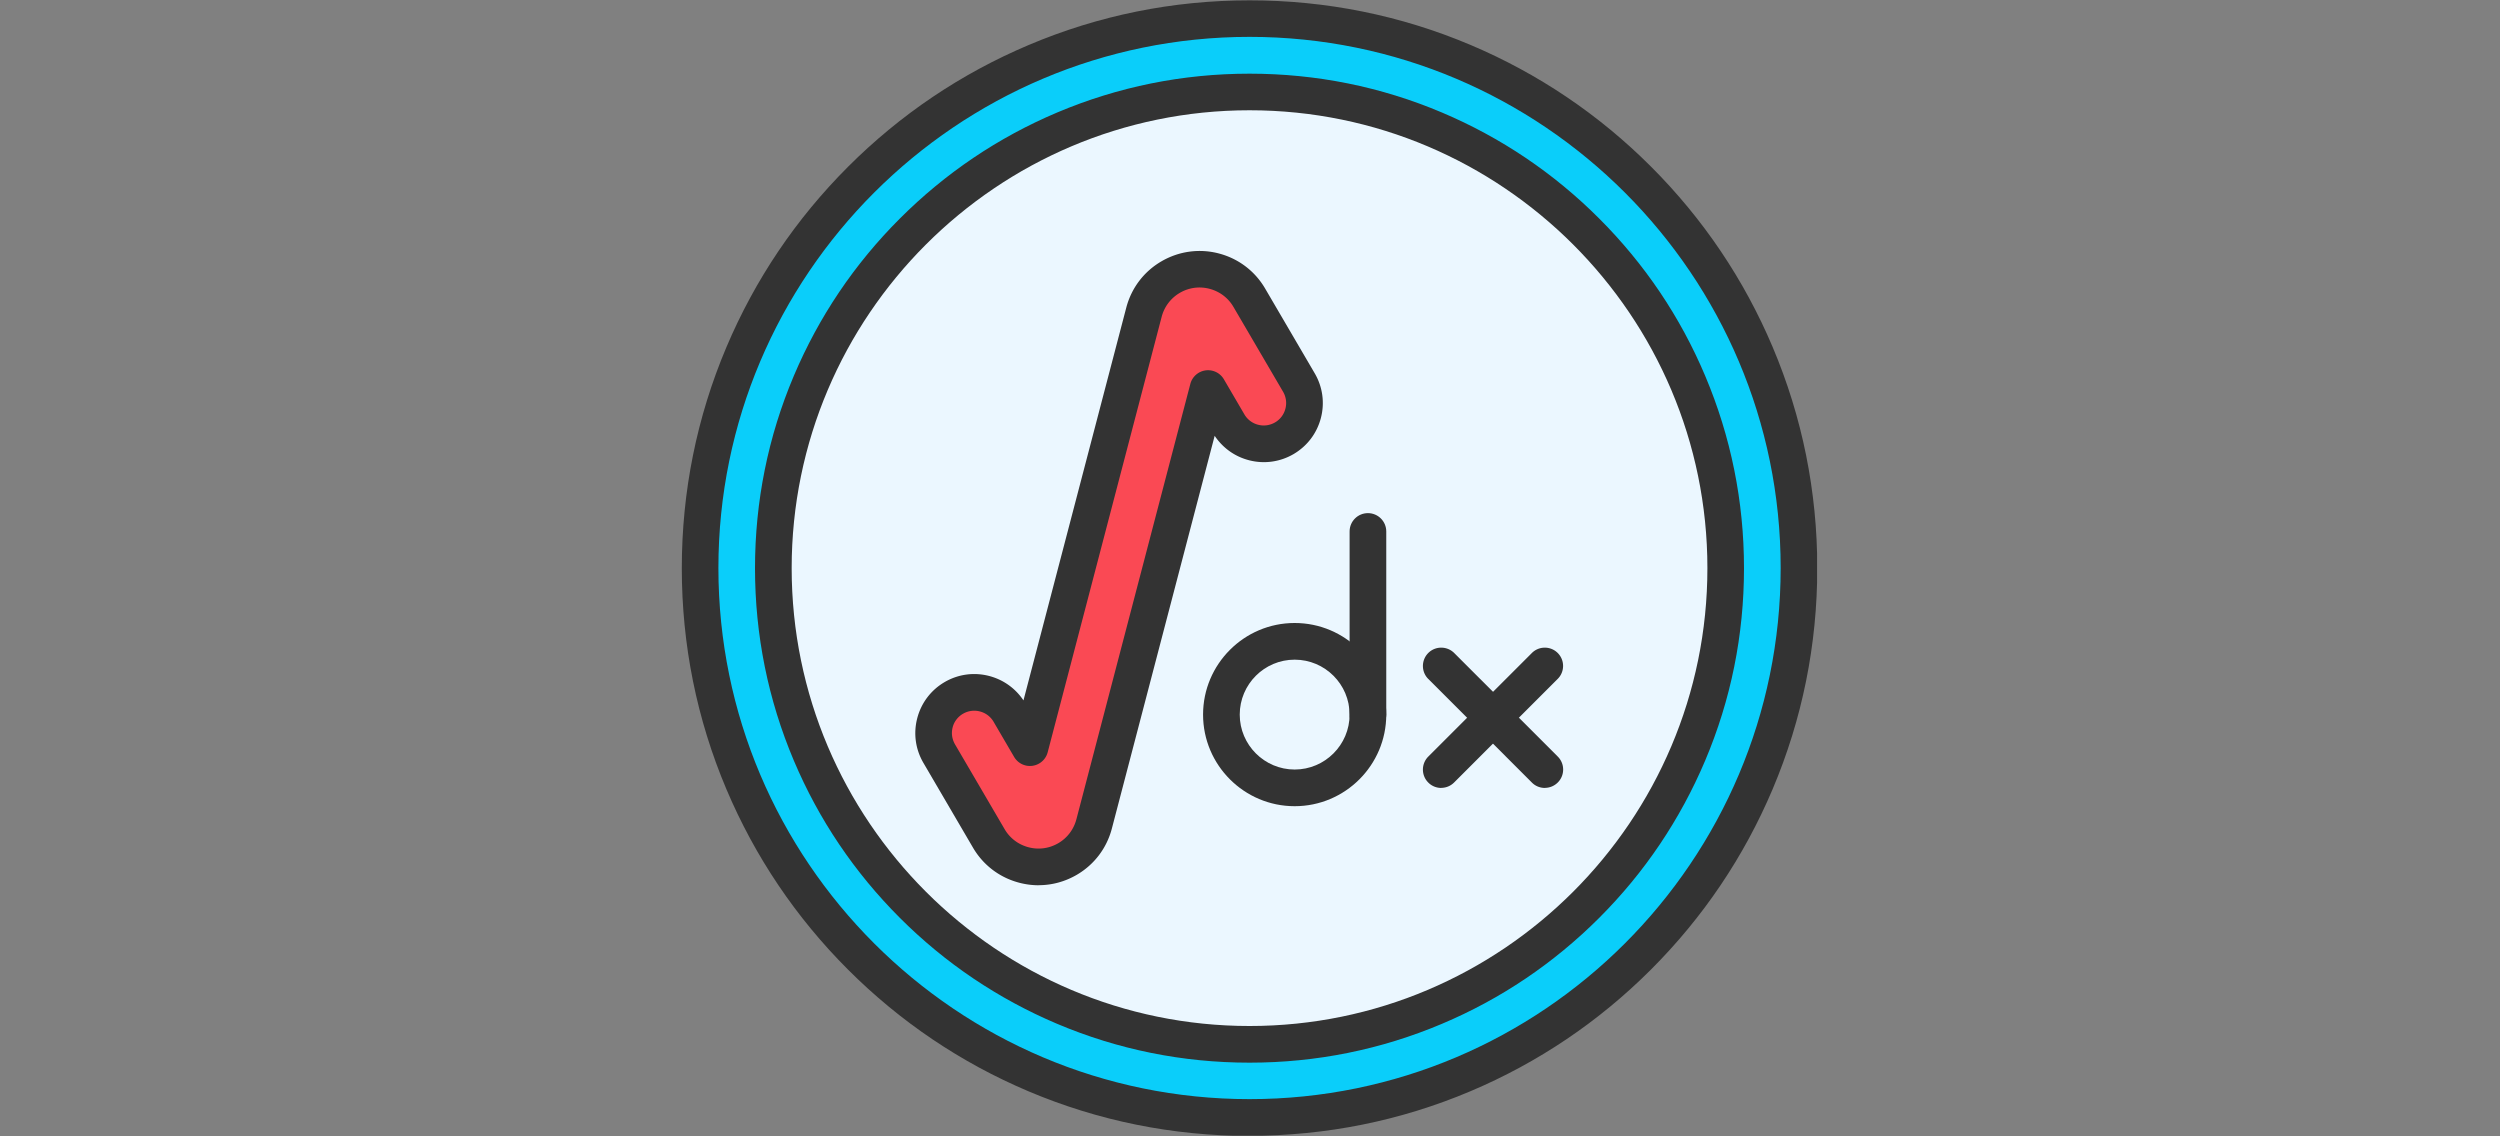 <svg xmlns="http://www.w3.org/2000/svg" xmlns:xlink="http://www.w3.org/1999/xlink" width="50" zoomAndPan="magnify" viewBox="0 0 37.5 17.04" height="22.72" preserveAspectRatio="xMidYMid meet" version="1.0"><rect x="0" y="0" width="37.5" height="17.04" fill="#808080" stroke="none"/><defs><clipPath id="0951671b64"><path d="M10.225 0.004h17.031v17.031H10.225Zm0 0" clip-rule="nonzero"/></clipPath></defs><path fill="#fa4954" d="M19.484 5.739a0.608 0.608 0 0 1 0.064 0.463 0.608 0.608 0 0 1 -0.282 0.372c-0.291 0.17 -0.665 0.072 -0.835 -0.219l-0.308 -0.527 -1.709 6.53c-0.06 0.231 -0.209 0.415 -0.399 0.527 -0.191 0.111 -0.424 0.15 -0.655 0.09a0.863 0.863 0 0 1 -0.526 -0.399l-0.744 -1.272a0.609 0.609 0 0 1 -0.064 -0.463 0.609 0.609 0 0 1 0.282 -0.372c0.291 -0.17 0.665 -0.072 0.835 0.219l0.308 0.527 1.709 -6.53c0.06 -0.231 0.209 -0.415 0.399 -0.527A0.861 0.861 0 0 1 18.213 4.068a0.865 0.865 0 0 1 0.527 0.399Zm0 0" fill-opacity="1" fill-rule="evenodd"/><path fill="#ebf7ff" d="M20.519 10.72c0 -0.605 -0.494 -1.099 -1.099 -1.099 -0.605 0 -1.099 0.494 -1.099 1.099 0 0.605 0.494 1.099 1.099 1.099 0.605 0 1.099 -0.494 1.099 -1.099m0 0" fill-opacity="1" fill-rule="evenodd"/><path fill="#ebf7ff" d="M20.519 10.72c0 -0.607 -0.492 -1.099 -1.099 -1.099s-1.099 0.492 -1.099 1.099 0.492 1.099 1.099 1.099 1.099 -0.492 1.099 -1.099m-1.776 -9.341c3.945 0 7.143 3.198 7.143 7.143 0 3.945 -3.198 7.143 -7.143 7.143 -3.945 0 -7.143 -3.198 -7.143 -7.143S14.798 1.379 18.743 1.379M19.547 6.202a0.608 0.608 0 0 1 -0.282 0.372c-0.291 0.17 -0.665 0.072 -0.835 -0.218l-0.308 -0.527 -1.709 6.531c-0.06 0.231 -0.209 0.415 -0.399 0.527a0.861 0.861 0 0 1 -0.655 0.09 0.863 0.863 0 0 1 -0.526 -0.399l-0.744 -1.272a0.609 0.609 0 0 1 -0.064 -0.463 0.609 0.609 0 0 1 0.282 -0.372c0.291 -0.17 0.665 -0.072 0.835 0.219l0.308 0.527 1.709 -6.53c0.06 -0.231 0.209 -0.415 0.399 -0.527A0.861 0.861 0 0 1 18.213 4.068a0.864 0.864 0 0 1 0.527 0.399l0.744 1.272a0.608 0.608 0 0 1 0.064 0.463m0 0" fill-opacity="1" fill-rule="evenodd"/><path fill="#0acefa" d="M18.743 0.28c4.552 0 8.242 3.69 8.242 8.242S23.295 16.764 18.743 16.764c-4.552 0 -8.242 -3.69 -8.242 -8.242S14.191 0.28 18.743 0.28M25.886 8.522c0 -3.945 -3.198 -7.143 -7.143 -7.143 -3.945 0 -7.143 3.198 -7.143 7.143 0 3.945 3.198 7.143 7.143 7.143 3.945 0 7.143 -3.198 7.143 -7.143m0 0" fill-opacity="1" fill-rule="evenodd"/><g clip-path="url(#0951671b64)"><path fill="#333333" d="M18.743 17.039c-1.15 0 -2.265 -0.225 -3.315 -0.669 -1.014 -0.429 -1.925 -1.043 -2.707 -1.825 -0.782 -0.782 -1.396 -1.693 -1.825 -2.707 -0.444 -1.05 -0.669 -2.165 -0.669 -3.315 0 -1.15 0.225 -2.265 0.669 -3.315 0.429 -1.014 1.043 -1.925 1.825 -2.707 0.782 -0.782 1.693 -1.396 2.707 -1.825C16.478 0.231 17.593 0.005 18.743 0.005c1.15 0 2.265 0.225 3.315 0.669 1.014 0.429 1.925 1.043 2.707 1.825 0.782 0.782 1.396 1.693 1.825 2.707 0.444 1.05 0.669 2.166 0.669 3.315 0 1.15 -0.225 2.265 -0.669 3.315 -0.429 1.014 -1.043 1.925 -1.825 2.707 -0.782 0.782 -1.693 1.396 -2.707 1.825 -1.05 0.444 -2.165 0.669 -3.315 0.669m0 -16.484c-4.393 0 -7.967 3.574 -7.967 7.967 0 4.393 3.574 7.967 7.967 7.967s7.967 -3.574 7.967 -7.967c0 -4.393 -3.574 -7.967 -7.967 -7.967m0 0" fill-opacity="1" fill-rule="evenodd"/></g><path fill="#333333" d="M18.743 15.94c-1.001 0 -1.973 -0.196 -2.887 -0.583 -0.883 -0.374 -1.677 -0.908 -2.358 -1.589 -0.681 -0.681 -1.216 -1.474 -1.59 -2.358 -0.387 -0.915 -0.583 -1.886 -0.583 -2.887 0 -1.001 0.196 -1.973 0.583 -2.887 0.374 -0.883 0.908 -1.677 1.59 -2.358 0.681 -0.681 1.474 -1.216 2.358 -1.59 0.915 -0.387 1.886 -0.583 2.887 -0.583 1.001 0 1.973 0.196 2.887 0.583 0.883 0.374 1.677 0.908 2.358 1.59 0.681 0.681 1.216 1.474 1.589 2.358 0.387 0.915 0.583 1.886 0.583 2.887s-0.196 1.973 -0.583 2.887c-0.374 0.883 -0.908 1.677 -1.589 2.358 -0.681 0.681 -1.474 1.216 -2.358 1.589 -0.915 0.387 -1.886 0.583 -2.887 0.583m0 -14.286c-3.787 0 -6.868 3.081 -6.868 6.868 0 3.787 3.081 6.868 6.868 6.868 3.787 0 6.868 -3.081 6.868 -6.868 0 -3.787 -3.081 -6.868 -6.868 -6.868m0 0" fill-opacity="1" fill-rule="evenodd"/><path fill="#333333" d="M15.579 13.279a1.146 1.146 0 0 1 -0.29 -0.038c-0.294 -0.077 -0.541 -0.264 -0.694 -0.526l-0.744 -1.272c-0.119 -0.204 -0.152 -0.442 -0.092 -0.671q0 0 0 0c0.06 -0.229 0.205 -0.42 0.409 -0.54 0.204 -0.119 0.442 -0.152 0.671 -0.092 0.212 0.056 0.392 0.185 0.513 0.366l1.542 -5.891c0.077 -0.294 0.264 -0.541 0.526 -0.694 0.262 -0.153 0.569 -0.196 0.863 -0.119s0.541 0.264 0.694 0.526l0.744 1.272c0.119 0.204 0.152 0.442 0.092 0.671 -0.06 0.229 -0.205 0.42 -0.409 0.54 -0.204 0.119 -0.442 0.152 -0.671 0.092 -0.212 -0.055 -0.392 -0.185 -0.513 -0.366l-1.542 5.891c-0.077 0.294 -0.264 0.541 -0.526 0.694 -0.177 0.103 -0.373 0.156 -0.573 0.156m-1.289 -2.368c-0.023 0.087 -0.01 0.177 0.035 0.255l0.744 1.272c0.079 0.136 0.207 0.232 0.359 0.272a0.585 0.585 0 0 0 0.446 -0.061c0.136 -0.079 0.232 -0.207 0.272 -0.359l1.709 -6.53a0.275 0.275 0 0 1 0.228 -0.203 0.275 0.275 0 0 1 0.275 0.133l0.308 0.527a0.334 0.334 0 0 0 0.205 0.155c0.087 0.023 0.177 0.01 0.255 -0.035a0.333 0.333 0 0 0 0.155 -0.205 0.334 0.334 0 0 0 -0.035 -0.255l-0.744 -1.272c-0.079 -0.136 -0.207 -0.232 -0.359 -0.272 -0.152 -0.04 -0.311 -0.018 -0.446 0.061s-0.232 0.207 -0.272 0.359L15.715 11.285a0.275 0.275 0 0 1 -0.503 0.069l-0.308 -0.527a0.332 0.332 0 0 0 -0.205 -0.155 0.334 0.334 0 0 0 -0.255 0.035 0.334 0.334 0 0 0 -0.155 0.205m0 0" fill-opacity="1" fill-rule="evenodd"/><path fill="#333333" d="M19.42 12.093c-0.757 0 -1.374 -0.616 -1.374 -1.374 0 -0.757 0.616 -1.374 1.374 -1.374s1.374 0.616 1.374 1.374c0 0.757 -0.616 1.374 -1.374 1.374m0 -2.198c-0.455 0 -0.824 0.37 -0.824 0.824 0 0.454 0.37 0.824 0.824 0.824 0.454 0 0.824 -0.37 0.824 -0.824 0 -0.455 -0.37 -0.824 -0.824 -0.824m0 0" fill-opacity="1" fill-rule="evenodd"/><path fill="#333333" d="M20.519 10.995c-0.152 0 -0.275 -0.123 -0.275 -0.275V7.972c0 -0.152 0.123 -0.275 0.275 -0.275 0.152 0 0.275 0.123 0.275 0.275v2.747c0 0.152 -0.123 0.275 -0.275 0.275m0 0" fill-opacity="1" fill-rule="evenodd"/><path fill="#333333" d="M23.172 11.819c-0.07 0 -0.141 -0.027 -0.194 -0.081l-1.554 -1.554c-0.107 -0.107 -0.107 -0.281 0 -0.389 0.107 -0.107 0.281 -0.107 0.389 0l1.554 1.554c0.107 0.107 0.107 0.281 0 0.388a0.274 0.274 0 0 1 -0.194 0.081m0 0" fill-opacity="1" fill-rule="evenodd"/><path fill="#333333" d="M21.618 11.819c-0.07 0 -0.141 -0.027 -0.194 -0.081 -0.107 -0.107 -0.107 -0.281 0 -0.389l1.554 -1.554c0.107 -0.107 0.281 -0.107 0.388 0 0.107 0.107 0.107 0.281 0 0.388l-1.554 1.554a0.274 0.274 0 0 1 -0.194 0.081m0 0" fill-opacity="1" fill-rule="evenodd"/></svg>
